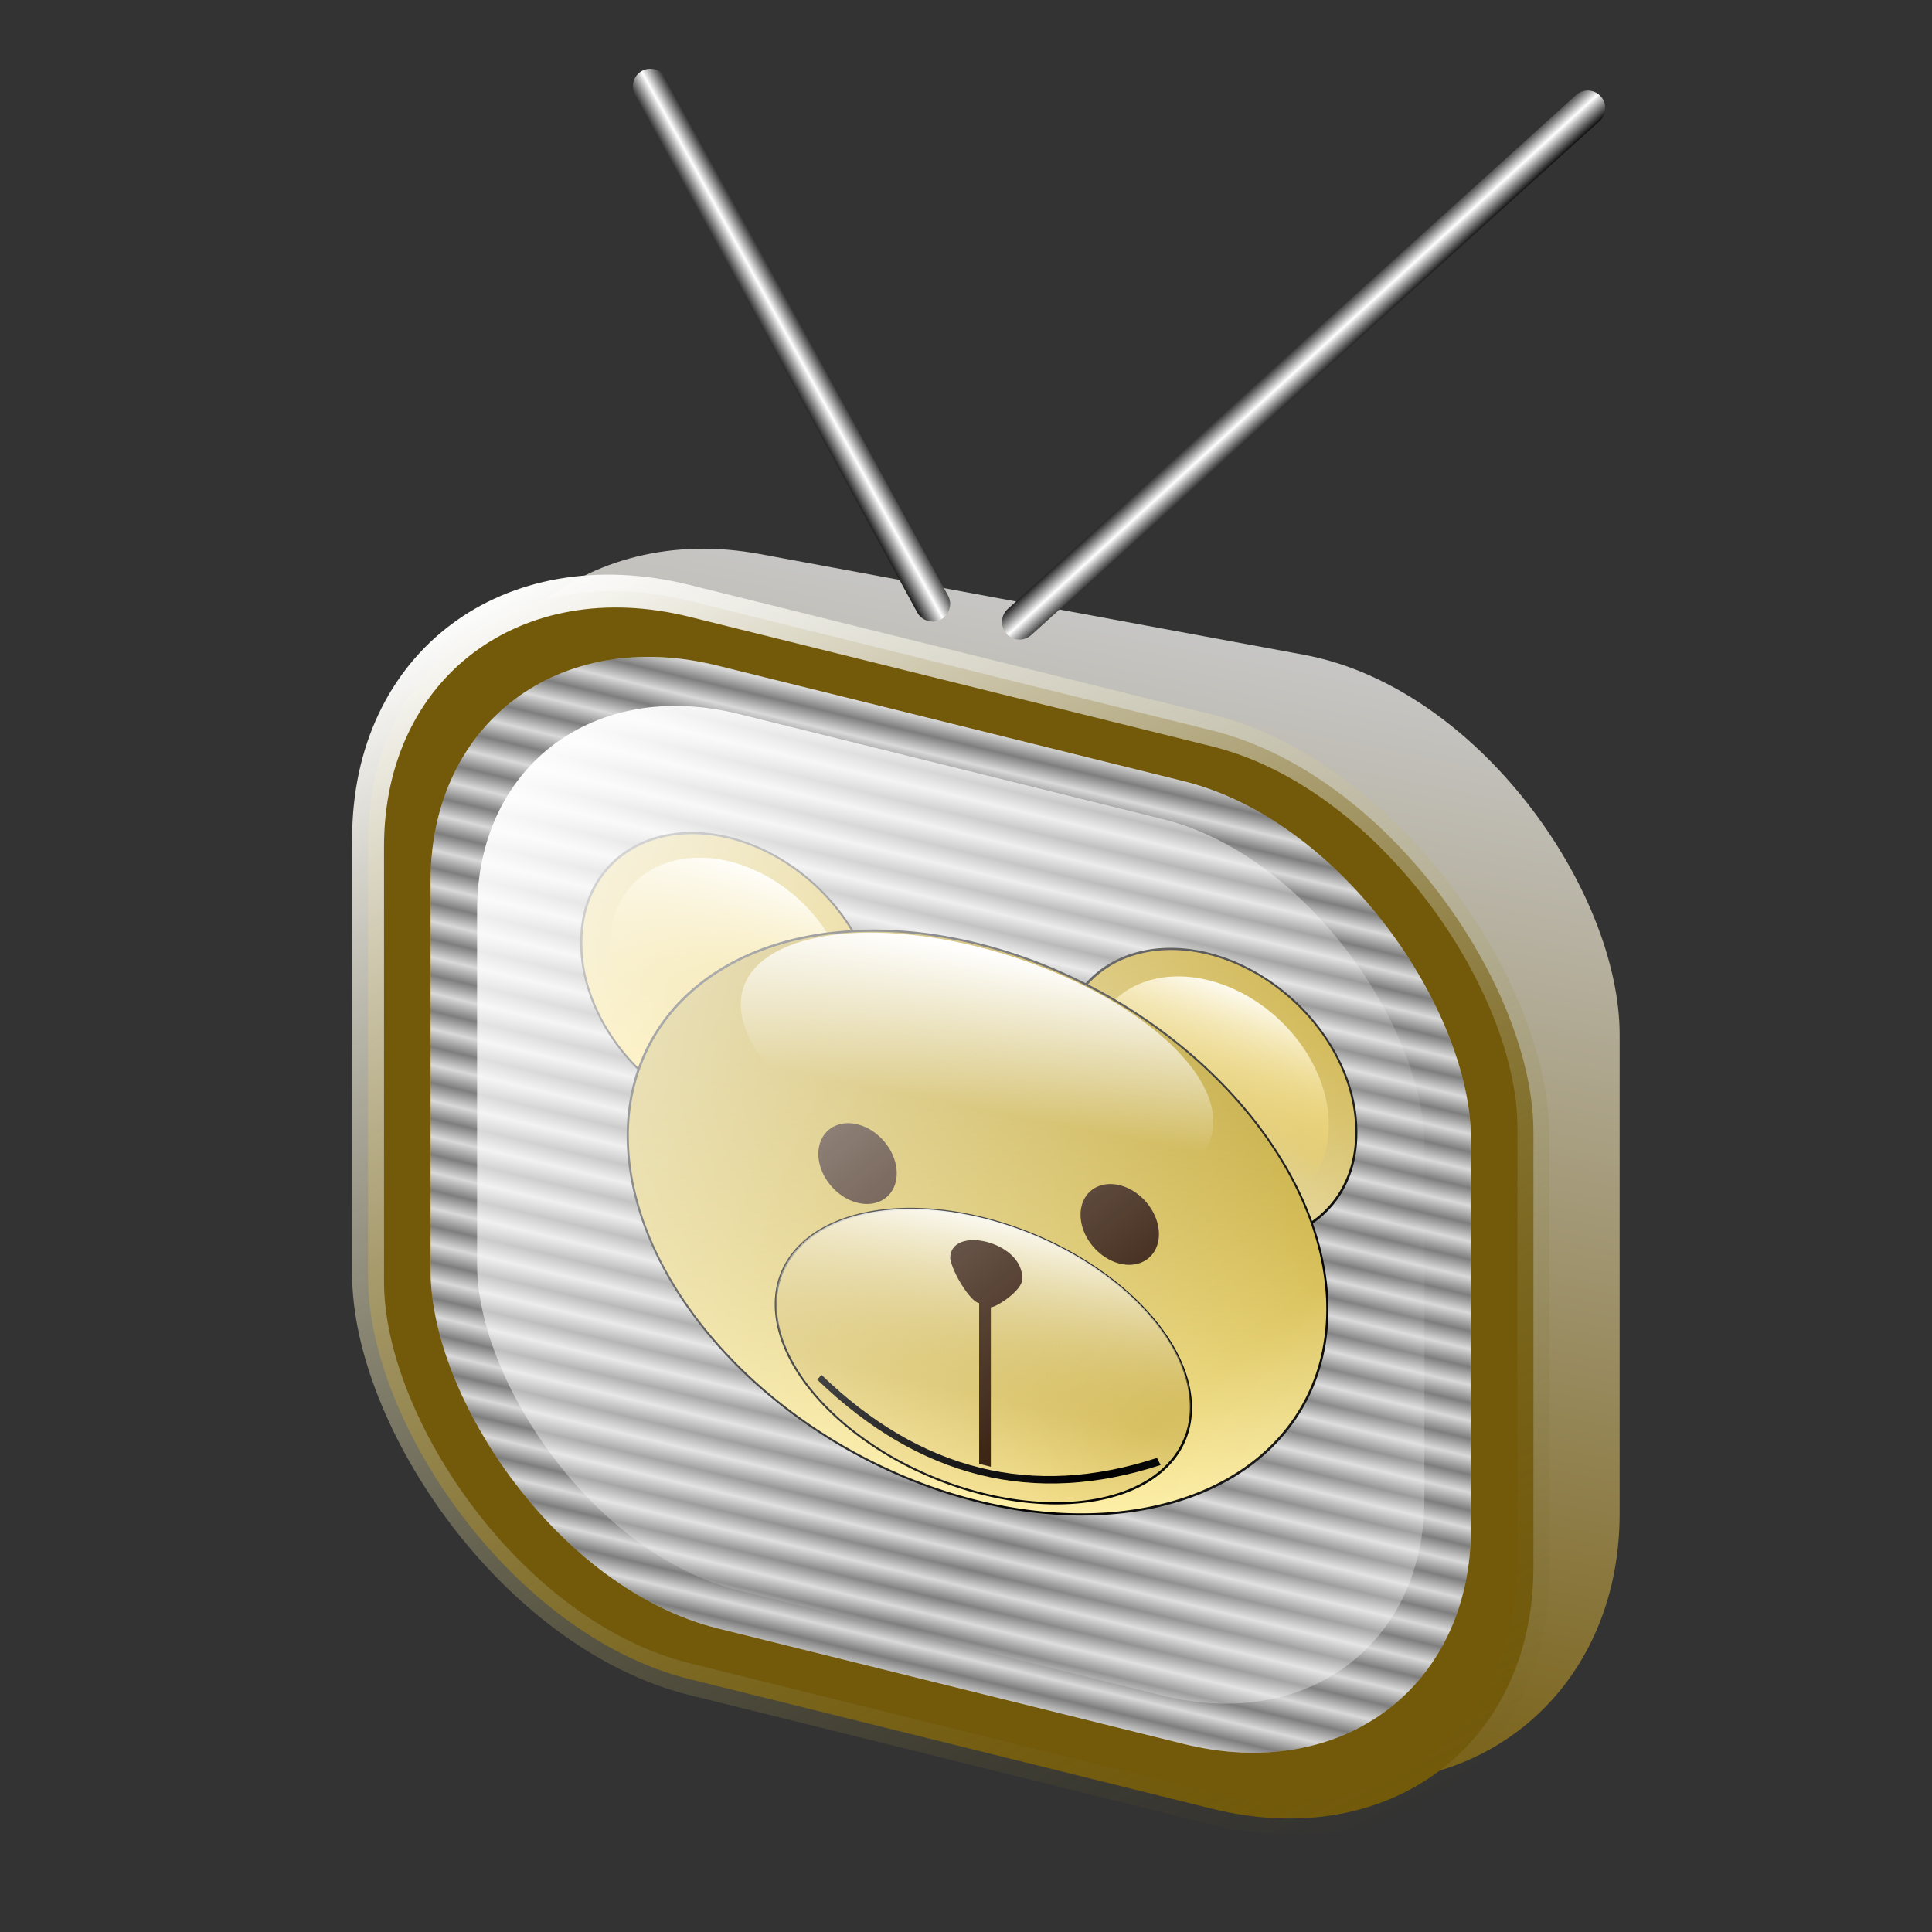 <?xml version="1.0" encoding="UTF-8" standalone="no"?>
<!-- Created with Inkscape (http://www.inkscape.org/) -->
<svg
   xmlns:dc="http://purl.org/dc/elements/1.1/"
   xmlns:cc="http://web.resource.org/cc/"
   xmlns:rdf="http://www.w3.org/1999/02/22-rdf-syntax-ns#"
   xmlns:svg="http://www.w3.org/2000/svg"
   xmlns="http://www.w3.org/2000/svg"
   xmlns:xlink="http://www.w3.org/1999/xlink"
   xmlns:sodipodi="http://sodipodi.sourceforge.net/DTD/sodipodi-0.dtd"
   xmlns:inkscape="http://www.inkscape.org/namespaces/inkscape"
   id="svg2"
   sodipodi:version="0.32"
   inkscape:version="0.44"
   width="256"
   height="256"
   version="1.0"
   sodipodi:docbase="/media/disk-hda4/svg1/apps"
   sodipodi:docname="ktv-logo.svg">
  <rect width="100%" height="100%" fill="#333333" stroke="none"/>
  <defs
     id="defs5">
    <linearGradient
       inkscape:collect="always"
       id="linearGradient3041">
      <stop
         style="stop-color:white;stop-opacity:1"
         offset="0"
         id="stop3043" />
      <stop
         style="stop-color:black;stop-opacity:1"
         offset="1"
         id="stop3045" />
    </linearGradient>
    <linearGradient
       inkscape:collect="always"
       id="linearGradient3010">
      <stop
         style="stop-color:#c8c8c8;stop-opacity:1"
         offset="0"
         id="stop3012" />
      <stop
         style="stop-color:#735a0b;stop-opacity:1"
         offset="1"
         id="stop3014" />
    </linearGradient>
    <linearGradient
       inkscape:collect="always"
       id="linearGradient2959">
      <stop
         style="stop-color:white;stop-opacity:1"
         offset="0"
         id="stop2961" />
      <stop
         style="stop-color:#605308;stop-opacity:0"
         offset="1"
         id="stop2963" />
    </linearGradient>
    <linearGradient
       id="linearGradient2923"
       inkscape:collect="always">
      <stop
         id="stop2925"
         offset="0"
         style="stop-color:white;stop-opacity:0" />
      <stop
         id="stop2927"
         offset="1"
         style="stop-color:white;stop-opacity:1" />
    </linearGradient>
    <linearGradient
       inkscape:collect="always"
       id="linearGradient2776">
      <stop
         style="stop-color:white;stop-opacity:1"
         offset="0"
         id="stop2778" />
      <stop
         style="stop-color:white;stop-opacity:0"
         offset="1"
         id="stop2780" />
    </linearGradient>
    <linearGradient
       inkscape:collect="always"
       id="linearGradient2762">
      <stop
         style="stop-color:white;stop-opacity:1"
         offset="0"
         id="stop2764" />
      <stop
         style="stop-color:black;stop-opacity:1"
         offset="1"
         id="stop2766" />
    </linearGradient>
    <linearGradient
       inkscape:collect="always"
       xlink:href="#linearGradient2762"
       id="linearGradient2768"
       x1="59.747"
       y1="36.993"
       x2="59.757"
       y2="38.117"
       gradientUnits="userSpaceOnUse"
       spreadMethod="reflect" />
    <linearGradient
       inkscape:collect="always"
       xlink:href="#linearGradient2776"
       id="linearGradient2782"
       x1="38.666"
       y1="44.061"
       x2="74.164"
       y2="77.649"
       gradientUnits="userSpaceOnUse"
       spreadMethod="reflect"
       gradientTransform="matrix(1.064,0,0,1.064,-3.989,-4.278)" />
    <linearGradient
       id="linearGradient2772"
       inkscape:collect="always">
      <stop
         id="stop2774"
         offset="0"
         style="stop-color:#fff0a6;stop-opacity:1" />
      <stop
         id="stop2776"
         offset="1"
         style="stop-color:#a80;stop-opacity:1" />
    </linearGradient>
    <linearGradient
       id="linearGradient2792"
       inkscape:collect="always">
      <stop
         id="stop2794"
         offset="0"
         style="stop-color:#ffd42a;stop-opacity:0" />
      <stop
         id="stop2796"
         offset="1"
         style="stop-color:white;stop-opacity:1" />
    </linearGradient>
    <linearGradient
       id="linearGradient2804"
       inkscape:collect="always">
      <stop
         id="stop2806"
         offset="0"
         style="stop-color:#fddf6c;stop-opacity:1" />
      <stop
         id="stop2808"
         offset="1"
         style="stop-color:#c39f11;stop-opacity:1" />
    </linearGradient>
    <linearGradient
       id="linearGradient2812"
       inkscape:collect="always">
      <stop
         id="stop2814"
         offset="0"
         style="stop-color:#e9dba4;stop-opacity:1" />
      <stop
         id="stop2816"
         offset="1"
         style="stop-color:#be9b12;stop-opacity:1" />
    </linearGradient>
    <linearGradient
       id="linearGradient2820"
       inkscape:collect="always">
      <stop
         id="stop2822"
         offset="0"
         style="stop-color:#a48610;stop-opacity:1" />
      <stop
         id="stop2824"
         offset="1"
         style="stop-color:#f6e291;stop-opacity:1" />
    </linearGradient>
    <linearGradient
       inkscape:collect="always"
       id="linearGradient2830">
      <stop
         style="stop-color:white;stop-opacity:1"
         offset="0"
         id="stop2832" />
      <stop
         style="stop-color:#f6e291;stop-opacity:0"
         offset="1"
         id="stop2834" />
    </linearGradient>
    <linearGradient
       inkscape:collect="always"
       xlink:href="#linearGradient2812"
       id="linearGradient2943"
       gradientUnits="userSpaceOnUse"
       x1="-110.343"
       y1="87.66"
       x2="-111.441"
       y2="47.027" />
    <linearGradient
       inkscape:collect="always"
       xlink:href="#linearGradient2804"
       id="linearGradient2945"
       gradientUnits="userSpaceOnUse"
       x1="-114.49"
       y1="84.965"
       x2="-118.2"
       y2="46.809" />
    <linearGradient
       inkscape:collect="always"
       xlink:href="#linearGradient2792"
       id="linearGradient2947"
       gradientUnits="userSpaceOnUse"
       x1="-114.49"
       y1="76.015"
       x2="-110.312"
       y2="47.011" />
    <linearGradient
       inkscape:collect="always"
       xlink:href="#linearGradient2792"
       id="linearGradient2949"
       gradientUnits="userSpaceOnUse"
       x1="-114.49"
       y1="76.015"
       x2="-110.312"
       y2="47.011" />
    <linearGradient
       inkscape:collect="always"
       xlink:href="#linearGradient2772"
       id="linearGradient2951"
       gradientUnits="userSpaceOnUse"
       x1="-73.673"
       y1="132.408"
       x2="-85.89"
       y2="53.439" />
    <linearGradient
       inkscape:collect="always"
       xlink:href="#linearGradient2820"
       id="linearGradient2953"
       gradientUnits="userSpaceOnUse"
       x1="-87.114"
       y1="93.202"
       x2="-86.509"
       y2="134.411" />
    <linearGradient
       inkscape:collect="always"
       xlink:href="#linearGradient2830"
       id="linearGradient2955"
       gradientUnits="userSpaceOnUse"
       x1="-87.114"
       y1="93.202"
       x2="-86.509"
       y2="119.584" />
    <linearGradient
       inkscape:collect="always"
       xlink:href="#linearGradient2923"
       id="linearGradient2957"
       gradientUnits="userSpaceOnUse"
       x1="141.642"
       y1="101.626"
       x2="139.038"
       y2="52.115" />
    <linearGradient
       inkscape:collect="always"
       xlink:href="#linearGradient2959"
       id="linearGradient2965"
       x1="40.17"
       y1="30.865"
       x2="91.915"
       y2="98.723"
       gradientUnits="userSpaceOnUse" />
    <linearGradient
       inkscape:collect="always"
       xlink:href="#linearGradient2959"
       id="linearGradient2986"
       gradientUnits="userSpaceOnUse"
       x1="40.17"
       y1="30.865"
       x2="91.915"
       y2="98.723" />
    <linearGradient
       inkscape:collect="always"
       xlink:href="#linearGradient2762"
       id="linearGradient2988"
       gradientUnits="userSpaceOnUse"
       spreadMethod="reflect"
       x1="59.747"
       y1="36.993"
       x2="59.757"
       y2="38.117" />
    <linearGradient
       inkscape:collect="always"
       xlink:href="#linearGradient2812"
       id="linearGradient2990"
       gradientUnits="userSpaceOnUse"
       x1="-110.343"
       y1="87.66"
       x2="-111.441"
       y2="47.027" />
    <linearGradient
       inkscape:collect="always"
       xlink:href="#linearGradient2804"
       id="linearGradient2992"
       gradientUnits="userSpaceOnUse"
       x1="-114.49"
       y1="84.965"
       x2="-118.2"
       y2="46.809" />
    <linearGradient
       inkscape:collect="always"
       xlink:href="#linearGradient2792"
       id="linearGradient2994"
       gradientUnits="userSpaceOnUse"
       x1="-114.49"
       y1="76.015"
       x2="-110.312"
       y2="47.011" />
    <linearGradient
       inkscape:collect="always"
       xlink:href="#linearGradient2792"
       id="linearGradient2996"
       gradientUnits="userSpaceOnUse"
       x1="-114.49"
       y1="76.015"
       x2="-110.312"
       y2="47.011" />
    <linearGradient
       inkscape:collect="always"
       xlink:href="#linearGradient2772"
       id="linearGradient2998"
       gradientUnits="userSpaceOnUse"
       x1="-73.673"
       y1="132.408"
       x2="-85.89"
       y2="53.439" />
    <linearGradient
       inkscape:collect="always"
       xlink:href="#linearGradient2820"
       id="linearGradient3000"
       gradientUnits="userSpaceOnUse"
       x1="-87.114"
       y1="93.202"
       x2="-86.509"
       y2="134.411" />
    <linearGradient
       inkscape:collect="always"
       xlink:href="#linearGradient2830"
       id="linearGradient3002"
       gradientUnits="userSpaceOnUse"
       x1="-87.114"
       y1="93.202"
       x2="-86.509"
       y2="119.584" />
    <linearGradient
       inkscape:collect="always"
       xlink:href="#linearGradient2923"
       id="linearGradient3004"
       gradientUnits="userSpaceOnUse"
       x1="141.642"
       y1="101.626"
       x2="139.038"
       y2="52.115" />
    <linearGradient
       inkscape:collect="always"
       xlink:href="#linearGradient2776"
       id="linearGradient3006"
       gradientUnits="userSpaceOnUse"
       gradientTransform="matrix(1.064,0,0,1.064,-3.989,-4.278)"
       spreadMethod="reflect"
       x1="38.666"
       y1="44.061"
       x2="74.164"
       y2="77.649" />
    <linearGradient
       inkscape:collect="always"
       xlink:href="#linearGradient3010"
       id="linearGradient3016"
       x1="86.922"
       y1="31.092"
       x2="85.787"
       y2="106.894"
       gradientUnits="userSpaceOnUse"
       gradientTransform="matrix(1.017,0,0,1,-7.385,-11.306)" />
    <linearGradient
       inkscape:collect="always"
       xlink:href="#linearGradient3041"
       id="linearGradient3047"
       x1="89.137"
       y1="23.498"
       x2="90.065"
       y2="24.511"
       gradientUnits="userSpaceOnUse"
       spreadMethod="reflect"
       gradientTransform="translate(-8.397,-2.95)" />
    <linearGradient
       inkscape:collect="always"
       xlink:href="#linearGradient3041"
       id="linearGradient3051"
       gradientUnits="userSpaceOnUse"
       spreadMethod="reflect"
       x1="89.137"
       y1="23.498"
       x2="90.065"
       y2="24.511"
       gradientTransform="matrix(0.236,-0.972,0.972,0.236,6.132,96.219)" />
    <linearGradient
       inkscape:collect="always"
       xlink:href="#linearGradient3010"
       id="linearGradient3077"
       gradientUnits="userSpaceOnUse"
       gradientTransform="matrix(1.017,0,0,1,-7.385,-11.306)"
       x1="86.922"
       y1="31.092"
       x2="85.787"
       y2="106.894" />
    <linearGradient
       inkscape:collect="always"
       xlink:href="#linearGradient2959"
       id="linearGradient3079"
       gradientUnits="userSpaceOnUse"
       x1="40.17"
       y1="30.865"
       x2="91.915"
       y2="98.723" />
    <linearGradient
       inkscape:collect="always"
       xlink:href="#linearGradient2762"
       id="linearGradient3081"
       gradientUnits="userSpaceOnUse"
       spreadMethod="reflect"
       x1="59.747"
       y1="36.993"
       x2="59.757"
       y2="38.117" />
    <linearGradient
       inkscape:collect="always"
       xlink:href="#linearGradient2812"
       id="linearGradient3083"
       gradientUnits="userSpaceOnUse"
       x1="-110.343"
       y1="87.66"
       x2="-111.441"
       y2="47.027" />
    <linearGradient
       inkscape:collect="always"
       xlink:href="#linearGradient2804"
       id="linearGradient3085"
       gradientUnits="userSpaceOnUse"
       x1="-114.49"
       y1="84.965"
       x2="-118.2"
       y2="46.809" />
    <linearGradient
       inkscape:collect="always"
       xlink:href="#linearGradient2792"
       id="linearGradient3087"
       gradientUnits="userSpaceOnUse"
       x1="-114.49"
       y1="76.015"
       x2="-110.312"
       y2="47.011" />
    <linearGradient
       inkscape:collect="always"
       xlink:href="#linearGradient2792"
       id="linearGradient3089"
       gradientUnits="userSpaceOnUse"
       x1="-114.49"
       y1="76.015"
       x2="-110.312"
       y2="47.011" />
    <linearGradient
       inkscape:collect="always"
       xlink:href="#linearGradient2772"
       id="linearGradient3091"
       gradientUnits="userSpaceOnUse"
       x1="-73.673"
       y1="132.408"
       x2="-85.89"
       y2="53.439" />
    <linearGradient
       inkscape:collect="always"
       xlink:href="#linearGradient2820"
       id="linearGradient3093"
       gradientUnits="userSpaceOnUse"
       x1="-87.114"
       y1="93.202"
       x2="-86.509"
       y2="134.411" />
    <linearGradient
       inkscape:collect="always"
       xlink:href="#linearGradient2830"
       id="linearGradient3095"
       gradientUnits="userSpaceOnUse"
       x1="-87.114"
       y1="93.202"
       x2="-86.509"
       y2="119.584" />
    <linearGradient
       inkscape:collect="always"
       xlink:href="#linearGradient2923"
       id="linearGradient3097"
       gradientUnits="userSpaceOnUse"
       x1="141.642"
       y1="101.626"
       x2="139.038"
       y2="52.115" />
    <linearGradient
       inkscape:collect="always"
       xlink:href="#linearGradient2776"
       id="linearGradient3099"
       gradientUnits="userSpaceOnUse"
       gradientTransform="matrix(1.064,0,0,1.064,-3.989,-4.278)"
       spreadMethod="reflect"
       x1="38.666"
       y1="44.061"
       x2="74.164"
       y2="77.649" />
    <linearGradient
       inkscape:collect="always"
       xlink:href="#linearGradient3041"
       id="linearGradient3101"
       gradientUnits="userSpaceOnUse"
       gradientTransform="translate(-8.397,-2.95)"
       spreadMethod="reflect"
       x1="89.137"
       y1="23.498"
       x2="90.065"
       y2="24.511" />
    <linearGradient
       inkscape:collect="always"
       xlink:href="#linearGradient3041"
       id="linearGradient3103"
       gradientUnits="userSpaceOnUse"
       gradientTransform="matrix(0.236,-0.972,0.972,0.236,6.132,96.219)"
       spreadMethod="reflect"
       x1="89.137"
       y1="23.498"
       x2="90.065"
       y2="24.511" />
  </defs>
  <sodipodi:namedview
     inkscape:window-height="742"
     inkscape:window-width="1024"
     inkscape:pageshadow="2"
     inkscape:pageopacity="0.0"
     guidetolerance="10.0"
     gridtolerance="10.0"
     objecttolerance="10.0"
     borderopacity="1.0"
     bordercolor="#666666"
     pagecolor="#ffffff"
     id="base"
     width="256px"
     height="256px"
     inkscape:zoom="2.203125"
     inkscape:cx="128"
     inkscape:cy="128"
     inkscape:window-x="0"
     inkscape:window-y="0"
     inkscape:current-layer="svg2" />
  <g
     id="layer1"
     inkscape:label="1. réteg"
     transform="matrix(0.454,0,0,0.454,2.818,0.339)">
    <path
       id="text3905"
       d="M 14.673,-7.944 L 9.382,-7.944 L 8.547,-5.553 L 5.146,-5.553 L 10.006,-18.675 L 14.04,-18.675 L 18.9,-5.553 L 15.499,-5.553 L 14.673,-7.944 M 10.226,-10.378 L 13.82,-10.378 L 12.027,-15.599 L 10.226,-10.378 M 20.632,-18.675 L 26.248,-18.675 C 27.918,-18.675 29.198,-18.303 30.089,-17.559 C 30.985,-16.821 31.434,-15.766 31.434,-14.395 C 31.434,-13.018 30.985,-11.958 30.089,-11.213 C 29.198,-10.475 27.918,-10.106 26.248,-10.106 L 24.016,-10.106 L 24.016,-5.553 L 20.632,-5.553 L 20.632,-18.675 M 24.016,-16.223 L 24.016,-12.558 L 25.888,-12.558 C 26.544,-12.558 27.051,-12.716 27.408,-13.033 C 27.766,-13.355 27.944,-13.809 27.944,-14.395 C 27.944,-14.981 27.766,-15.432 27.408,-15.749 C 27.051,-16.065 26.544,-16.223 25.888,-16.223 L 24.016,-16.223"
       style="font-size:18px;font-style:normal;font-weight:bold;fill:black;fill-opacity:1;stroke:none;stroke-width:1px;stroke-linecap:butt;stroke-linejoin:miter;stroke-opacity:1;font-family:Bitstream Vera Sans" />
  </g>
  <g
     id="g3053"
     transform="matrix(2.113,0,0,2.113,-3.018,9.526)">
    <g
       id="g3018">
      <rect
         style="opacity:1;fill:url(#linearGradient3077);fill-opacity:1;stroke:none;stroke-width:2;stroke-linecap:round;stroke-linejoin:round;stroke-miterlimit:4;stroke-dasharray:none;stroke-dashoffset:0;stroke-opacity:0"
         id="rect3008"
         width="75.005"
         height="70.355"
         x="29.771"
         y="21.148"
         ry="20.162"
         transform="matrix(0.983,0.182,0,1,0,0)" />
      <g
         id="g2967"
         transform="matrix(1,0.248,0,1,-1.589,-11.668)">
        <rect
           ry="20.162"
           y="33.368"
           x="26.099"
           height="67.618"
           width="73.078"
           id="rect1873"
           style="opacity:1;fill:#735a0b;fill-opacity:1;stroke:url(#linearGradient3079);stroke-width:2;stroke-linecap:round;stroke-linejoin:round;stroke-miterlimit:4;stroke-dasharray:none;stroke-dashoffset:0;stroke-opacity:1" />
        <rect
           ry="18.001"
           y="36.993"
           x="30.017"
           height="60.369"
           width="65.243"
           id="rect2770"
           style="opacity:1;fill:#c4c4c4;fill-opacity:1;stroke:none;stroke-width:2;stroke-linecap:round;stroke-linejoin:round;stroke-miterlimit:4;stroke-dasharray:none;stroke-dashoffset:0;stroke-opacity:1" />
        <rect
           style="opacity:0.357;fill:url(#linearGradient3081);fill-opacity:1;stroke:none;stroke-width:2;stroke-linecap:round;stroke-linejoin:round;stroke-miterlimit:4;stroke-dasharray:none;stroke-dashoffset:0;stroke-opacity:1"
           id="rect2760"
           width="65.243"
           height="60.369"
           x="30.017"
           y="36.993"
           ry="18.001" />
        <g
           transform="matrix(0.448,0,0,0.448,-30.129,31.666)"
           id="g2929">
          <path
             transform="matrix(1.008,0,0,1.008,358.517,-13.484)"
             d="M -93.93 67.958 A 20.56 19.552 0 1 1  -135.049,67.958 A 20.56 19.552 0 1 1  -93.93 67.958 z"
             sodipodi:ry="19.551933"
             sodipodi:rx="20.559765"
             sodipodi:cy="67.958397"
             sodipodi:cx="-114.48967"
             id="path2762"
             style="fill:url(#linearGradient3083);fill-opacity:1;stroke:black;stroke-width:0.3;stroke-linecap:round;stroke-linejoin:round;stroke-miterlimit:4;stroke-dasharray:none;stroke-dashoffset:0;stroke-opacity:1"
             sodipodi:type="arc" />
          <path
             sodipodi:type="arc"
             style="fill:url(#linearGradient3085);fill-opacity:1;stroke:black;stroke-width:0.3;stroke-linecap:round;stroke-linejoin:round;stroke-miterlimit:4;stroke-dasharray:none;stroke-dashoffset:0;stroke-opacity:1"
             id="path2760"
             sodipodi:cx="-114.48967"
             sodipodi:cy="67.958397"
             sodipodi:rx="20.559765"
             sodipodi:ry="19.551933"
             d="M -93.93 67.958 A 20.56 19.552 0 1 1  -135.049,67.958 A 20.56 19.552 0 1 1  -93.93 67.958 z"
             transform="matrix(1.008,0,0,1.008,291.485,-13.078)" />
          <path
             transform="matrix(0.818,0,0,0.818,269.795,-0.599)"
             d="M -93.93 67.958 A 20.56 19.552 0 1 1  -135.049,67.958 A 20.56 19.552 0 1 1  -93.93 67.958 z"
             sodipodi:ry="19.551933"
             sodipodi:rx="20.559765"
             sodipodi:cy="67.958397"
             sodipodi:cx="-114.48967"
             id="path2800"
             style="fill:url(#linearGradient3087);fill-opacity:1;stroke:none;stroke-width:0.3;stroke-linecap:round;stroke-linejoin:round;stroke-miterlimit:4;stroke-dasharray:none;stroke-dashoffset:0;stroke-opacity:1"
             sodipodi:type="arc" />
          <path
             sodipodi:type="arc"
             style="fill:url(#linearGradient3089);fill-opacity:1;stroke:none;stroke-width:0.3;stroke-linecap:round;stroke-linejoin:round;stroke-miterlimit:4;stroke-dasharray:none;stroke-dashoffset:0;stroke-opacity:1"
             id="path2790"
             sodipodi:cx="-114.48967"
             sodipodi:cy="67.958397"
             sodipodi:rx="20.559765"
             sodipodi:ry="19.551933"
             d="M -93.93 67.958 A 20.56 19.552 0 1 1  -135.049,67.958 A 20.56 19.552 0 1 1  -93.93 67.958 z"
             transform="matrix(0.818,0,0,0.818,336.811,-0.599)" />
          <path
             sodipodi:type="arc"
             style="fill:url(#linearGradient3091);fill-opacity:1;stroke:black;stroke-width:0.3;stroke-linecap:round;stroke-linejoin:round;stroke-miterlimit:4;stroke-dasharray:none;stroke-dashoffset:0;stroke-opacity:1"
             id="path1873"
             sodipodi:cx="-81.634361"
             sodipodi:cy="93.55732"
             sodipodi:rx="48.577484"
             sodipodi:ry="38.700733"
             d="M -33.057 93.557 A 48.577 38.701 0 1 1  -130.212,93.557 A 48.577 38.701 0 1 1  -33.057 93.557 z"
             transform="matrix(1.008,0,0,1.008,293.11,-13.484)" />
          <path
             sodipodi:type="arc"
             style="fill:url(#linearGradient3093);fill-opacity:1;stroke:black;stroke-width:0.3;stroke-linecap:round;stroke-linejoin:round;stroke-miterlimit:4;stroke-dasharray:none;stroke-dashoffset:0;stroke-opacity:1"
             id="path2764"
             sodipodi:cx="-83.650024"
             sodipodi:cy="113.91552"
             sodipodi:rx="28.823984"
             sodipodi:ry="19.1488"
             d="M -54.826 113.916 A 28.824 19.149 0 1 1  -112.474,113.916 A 28.824 19.149 0 1 1  -54.826 113.916 z"
             transform="matrix(1.008,0,0,1.008,295.954,-15.515)" />
          <path
             sodipodi:type="arc"
             style="fill:#2b1100;fill-opacity:1;stroke:none;stroke-width:0.3;stroke-linecap:round;stroke-linejoin:round;stroke-miterlimit:4;stroke-dasharray:none;stroke-dashoffset:0;stroke-opacity:1"
             id="path2766"
             sodipodi:cx="-95.340866"
             sodipodi:cy="92.146355"
             sodipodi:rx="5.4422908"
             sodipodi:ry="5.4422908"
             d="M -89.899 92.146 A 5.442 5.442 0 1 1  -100.783,92.146 A 5.442 5.442 0 1 1  -89.899 92.146 z"
             transform="matrix(1.008,0,0,1.008,290.128,-16.15)" />
          <path
             transform="matrix(1.008,0,0,1.008,326.829,-16.734)"
             d="M -89.899 92.146 A 5.442 5.442 0 1 1  -100.783,92.146 A 5.442 5.442 0 1 1  -89.899 92.146 z"
             sodipodi:ry="5.4422908"
             sodipodi:rx="5.4422908"
             sodipodi:cy="92.146355"
             sodipodi:cx="-95.340866"
             id="path2768"
             style="fill:#2b1100;fill-opacity:1;stroke:none;stroke-width:0.3;stroke-linecap:round;stroke-linejoin:round;stroke-miterlimit:4;stroke-dasharray:none;stroke-dashoffset:0;stroke-opacity:1"
             sodipodi:type="arc" />
          <path
             transform="matrix(1.008,0,0,1.008,295.954,-15.515)"
             d="M -54.826 113.916 A 28.824 19.149 0 1 1  -112.474,113.916 A 28.824 19.149 0 1 1  -54.826 113.916 z"
             sodipodi:ry="19.1488"
             sodipodi:rx="28.823984"
             sodipodi:cy="113.91552"
             sodipodi:cx="-83.650024"
             id="path2828"
             style="fill:url(#linearGradient3095);fill-opacity:1;stroke:none;stroke-width:0;stroke-linecap:round;stroke-linejoin:round;stroke-miterlimit:4;stroke-dasharray:none;stroke-dashoffset:0;stroke-opacity:1"
             sodipodi:type="arc" />
          <path
             style="fill:#2b1100;fill-opacity:1;stroke:none;stroke-width:0.3;stroke-linecap:round;stroke-linejoin:round;stroke-miterlimit:4;stroke-dashoffset:0;stroke-opacity:1"
             d="M 206.996,86.78 C 207.317,88.824 209.97,92.283 211.044,92.031 L 211.044,114.54 L 212.681,114.54 L 212.681,92.22 C 213.489,92.023 217.233,88.639 217.068,87.11 C 217.211,81.853 206.954,82.083 206.996,86.78 z "
             id="path2876"
             sodipodi:nodetypes="ccccccc" />
          <path
             style="fill:none;fill-rule:evenodd;stroke:black;stroke-width:1.008px;stroke-linecap:butt;stroke-linejoin:miter;stroke-opacity:1"
             d="M 188.677,107.968 C 202.757,118.087 218.596,118.087 236.195,107.968"
             id="path2776"
             sodipodi:nodetypes="cc" />
          <path
             sodipodi:type="arc"
             style="fill:url(#linearGradient3097);fill-opacity:1;stroke:none;stroke-width:0;stroke-linecap:round;stroke-linejoin:round;stroke-miterlimit:4;stroke-dasharray:none;stroke-dashoffset:0;stroke-opacity:1"
             id="path2780"
             sodipodi:cx="130.90359"
             sodipodi:cy="88.075607"
             sodipodi:rx="72.831757"
             sodipodi:ry="35.810966"
             d="M 203.735 88.076 A 72.832 35.811 0 1 1  58.072,88.076 A 72.832 35.811 0 1 1  203.735 88.076 z"
             transform="matrix(0.454,0,0,0.454,151.321,18.546)" />
        </g>
        <rect
           ry="16.39"
           y="39.694"
           x="32.936"
           height="54.966"
           width="59.404"
           id="rect2772"
           style="opacity:1;fill:url(#linearGradient3099);fill-opacity:1;stroke:none;stroke-width:2;stroke-linecap:round;stroke-linejoin:round;stroke-miterlimit:4;stroke-dasharray:none;stroke-dashoffset:0;stroke-opacity:1" />
      </g>
    </g>
    <path
       id="path3039"
       d="M 65.362,34.496 L 100.993,2.27"
       style="fill:none;fill-rule:evenodd;stroke:url(#linearGradient3101);stroke-width:2.2;stroke-linecap:round;stroke-linejoin:round;stroke-miterlimit:4;stroke-dasharray:none;stroke-opacity:1" />
    <path
       sodipodi:nodetypes="cc"
       style="fill:none;fill-rule:evenodd;stroke:url(#linearGradient3103);stroke-width:2.2;stroke-linecap:round;stroke-linejoin:round;stroke-miterlimit:4;stroke-dasharray:none;stroke-opacity:1"
       d="M 59.913,33.368 L 42.215,0.902"
       id="path3049" />
  </g>
</svg>
